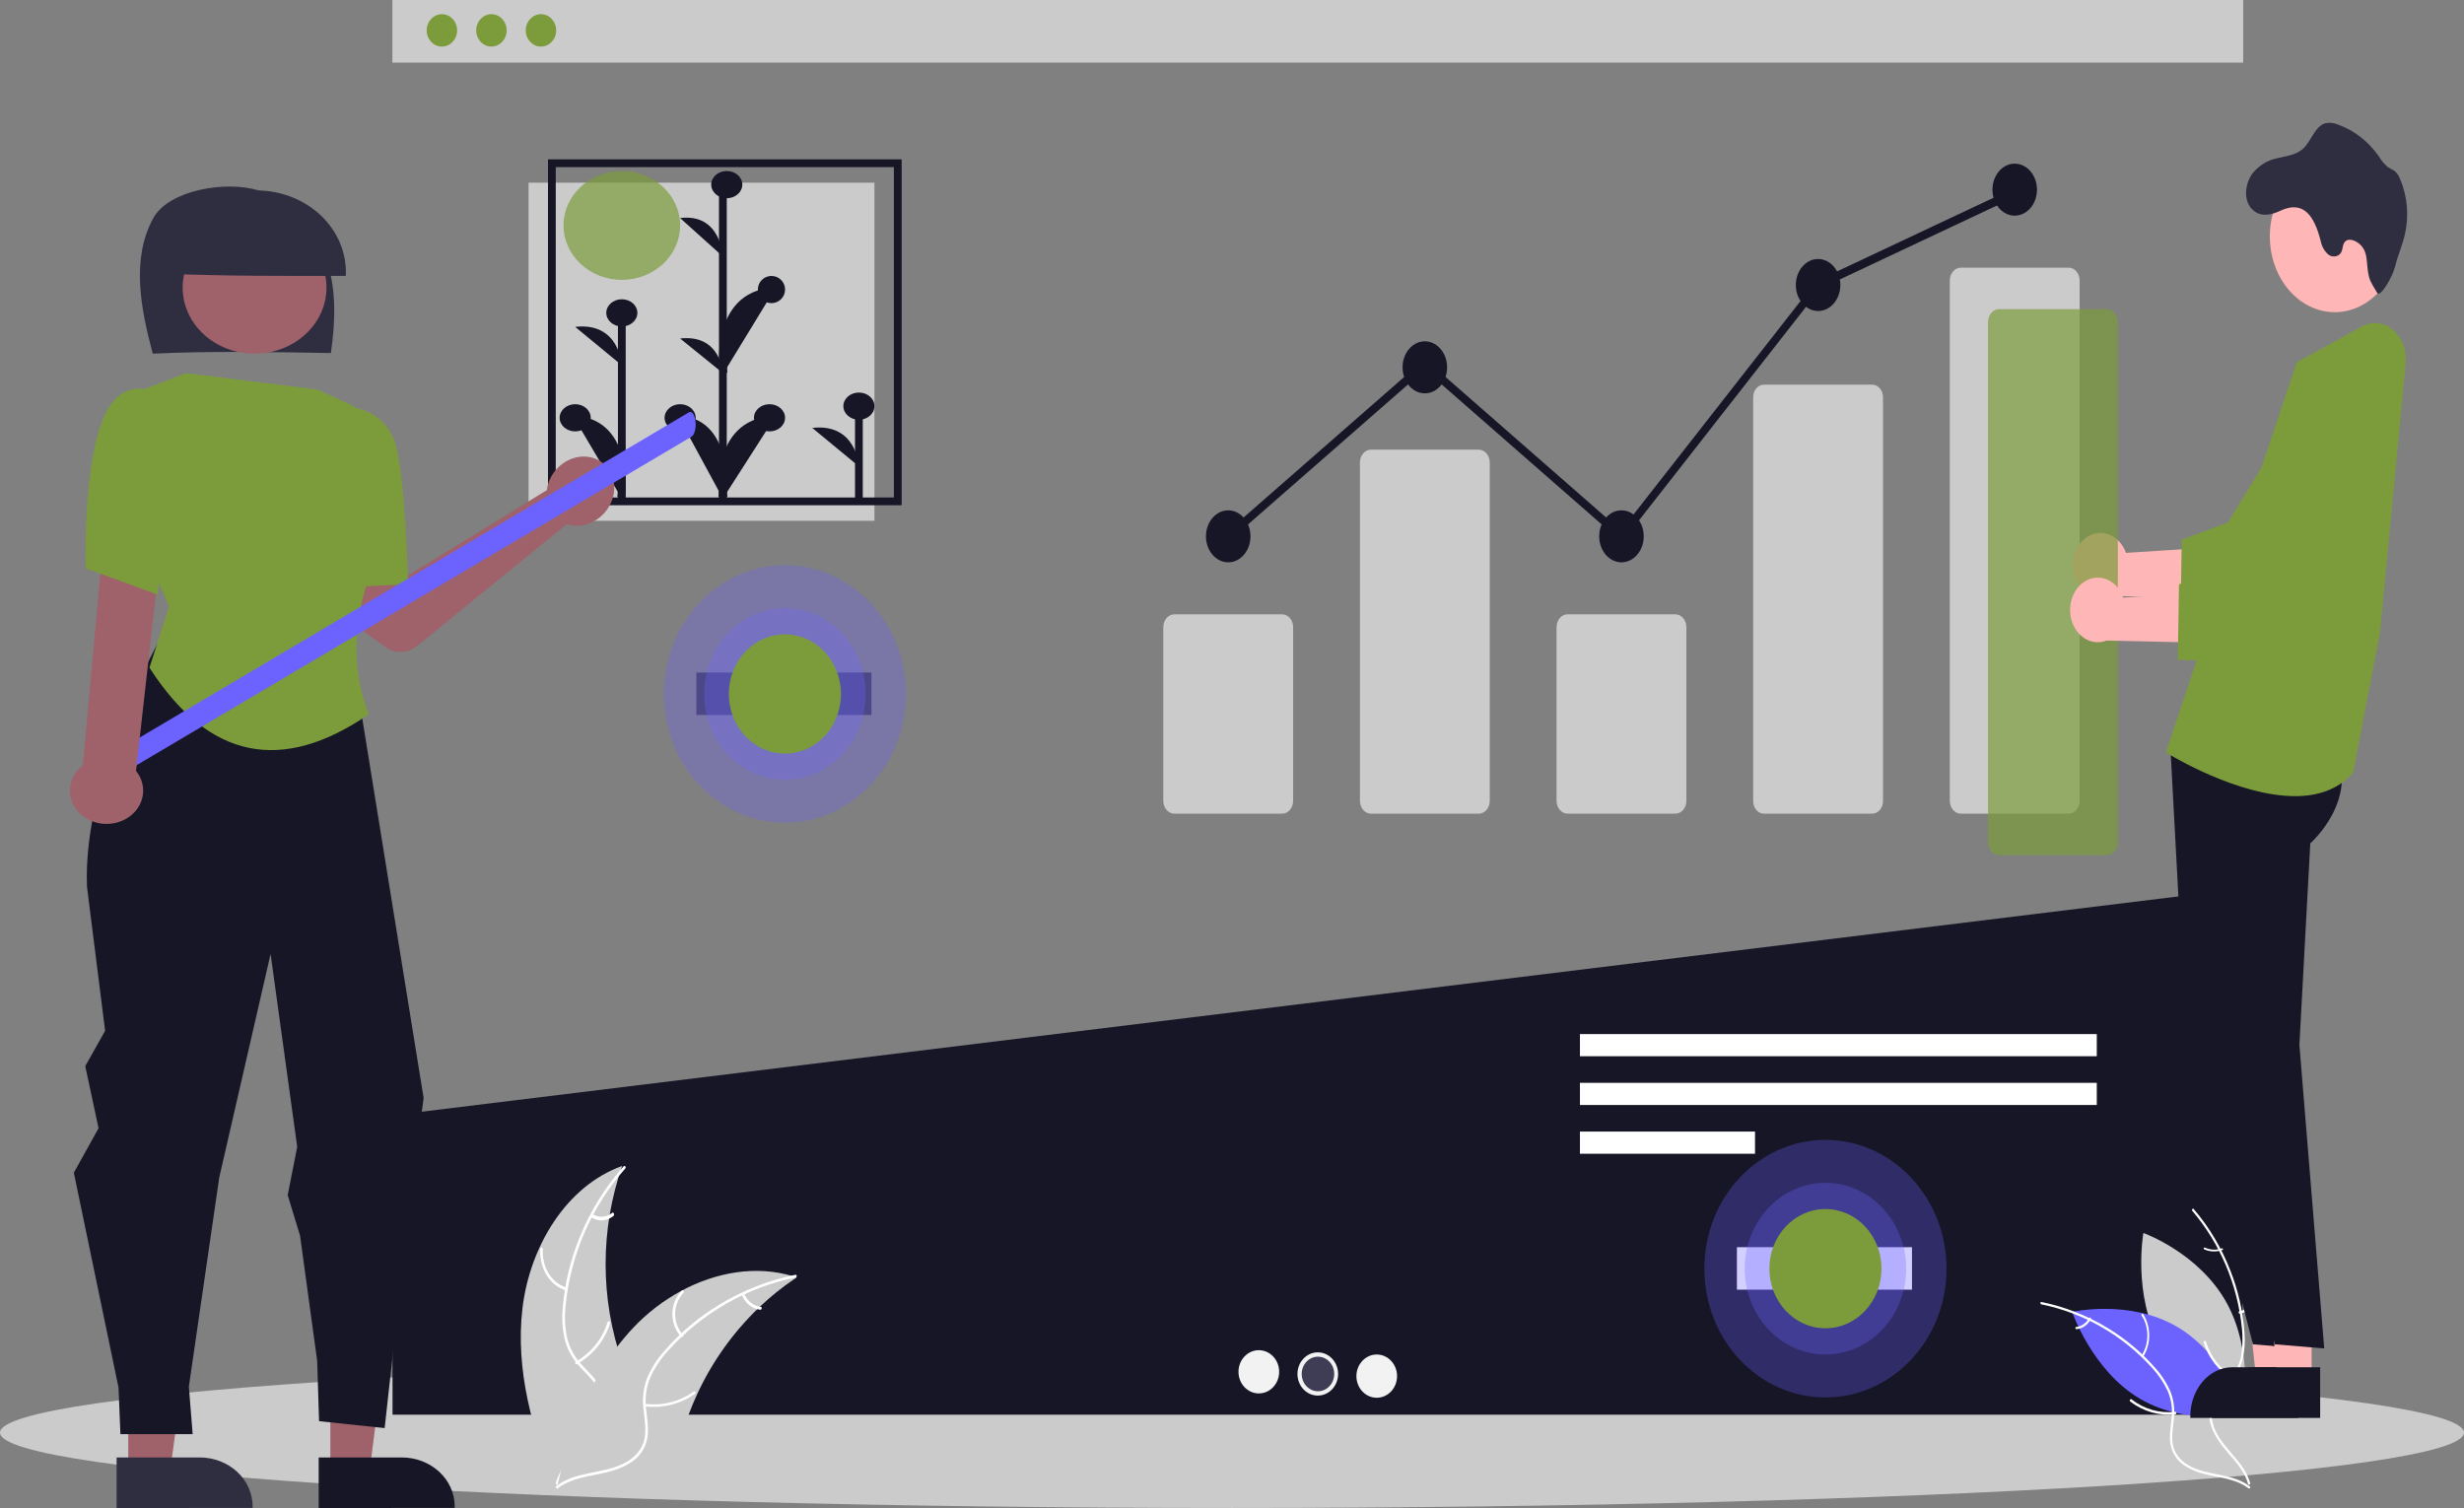 <svg width="634" height="388" viewBox="0 0 634 388" fill="none" xmlns="http://www.w3.org/2000/svg">
    <rect x="0" y="0" width="634" height="388" fill="#808080" stroke="none"/>
    <g clip-path="url(#clip0_157_174)">
        <path d="M225 47H136V134H225V47Z" fill="#CCCBCB" />
        <path d="M221 129V105" stroke="#161626" stroke-width="2" stroke-miterlimit="10" />
        <path d="M221 108C223.209 108 225 106.433 225 104.5C225 102.567 223.209 101 221 101C218.791 101 217 102.567 217 104.5C217 106.433 218.791 108 221 108Z" fill="#161626" />
        <path d="M221 120C221 120 220.442 108.804 209 110.105Z" fill="#161626" />
        <path d="M186 129V48" stroke="#161626" stroke-width="2" stroke-miterlimit="10" />
        <path d="M187 51C189.209 51 191 49.433 191 47.5C191 45.567 189.209 44 187 44C184.791 44 183 45.567 183 47.5C183 49.433 184.791 51 187 51Z" fill="#161626" />
        <path d="M175 111C177.209 111 179 109.433 179 107.5C179 105.567 177.209 104 175 104C172.791 104 171 105.567 171 107.5C171 109.433 172.791 111 175 111Z" fill="#161626" />
        <path d="M186 66C186 66 185.488 54.804 175 56.105Z" fill="#161626" />
        <path d="M186 96C186 96 185.488 85.924 175 87.095Z" fill="#161626" />
        <path d="M185.85 128C185.85 128 188.121 108.962 175 108Z" fill="#161626" />
        <path d="M185.85 128C185.85 128 188.121 108.962 175 108" stroke="#161626" stroke-width="2" stroke-miterlimit="10" />
        <path d="M198 111C200.209 111 202 109.433 202 107.5C202 105.567 200.209 104 198 104C195.791 104 194 105.567 194 107.5C194 109.433 195.791 111 198 111Z" fill="#161626" />
        <path d="M186.177 128C186.177 128 183.494 108.962 199 108Z" fill="#161626" />
        <path d="M186.177 128C186.177 128 183.494 108.962 199 108" stroke="#161626" stroke-width="2" stroke-miterlimit="10" />
        <path d="M198.5 78C200.433 78 202 76.433 202 74.5C202 72.567 200.433 71 198.5 71C196.567 71 195 72.567 195 74.5C195 76.433 196.567 78 198.5 78Z" fill="#161626" />
        <path d="M186.177 96C186.177 96 183.494 76.01 199 75Z" fill="#161626" />
        <path d="M186.177 96C186.177 96 183.494 76.01 199 75" stroke="#161626" stroke-width="2" stroke-miterlimit="10" />
        <path d="M160 129V80" stroke="#161626" stroke-width="2" stroke-miterlimit="10" />
        <path d="M160 84C162.209 84 164 82.433 164 80.5C164 78.567 162.209 77 160 77C157.791 77 156 78.567 156 80.5C156 82.433 157.791 84 160 84Z" fill="#161626" />
        <path d="M160 94C160 94 159.442 82.804 148 84.105Z" fill="#161626" />
        <path d="M159.836 128C159.836 128 162.314 108.962 148 108Z" fill="#161626" />
        <path d="M159.836 128C159.836 128 162.314 108.962 148 108" stroke="#161626" stroke-width="2" stroke-miterlimit="10" />
        <path d="M148 111C150.209 111 152 109.433 152 107.5C152 105.567 150.209 104 148 104C145.791 104 144 105.567 144 107.5C144 109.433 145.791 111 148 111Z" fill="#161626" />
        <path d="M160 72C168.284 72 175 65.732 175 58C175 50.268 168.284 44 160 44C151.716 44 145 50.268 145 58C145 65.732 151.716 72 160 72Z" fill="#7C9C3C" fill-opacity="0.7" />
        <path d="M231 42H142V129H231V42Z" stroke="#161626" stroke-width="2" stroke-miterlimit="10" />
        <path d="M317 388C492.074 388 634 379.32 634 368.613C634 357.906 492.074 349.227 317 349.227C141.926 349.227 0 357.906 0 368.613C0 379.32 141.926 388 317 388Z" fill="#CCCBCB" />
        <path d="M577.184 0H100.959V16.11H577.184V0Z" fill="#CCCBCB" />
        <path d="M113.703 11.987C115.869 11.987 117.624 10.12 117.624 7.818C117.624 5.515 115.869 3.648 113.703 3.648C111.538 3.648 109.782 5.515 109.782 7.818C109.782 10.12 111.538 11.987 113.703 11.987Z" fill="#7C9C3C" />
        <path d="M126.447 11.987C128.613 11.987 130.368 10.12 130.368 7.818C130.368 5.515 128.613 3.648 126.447 3.648C124.281 3.648 122.526 5.515 122.526 7.818C122.526 10.12 124.281 11.987 126.447 11.987Z" fill="#7C9C3C" />
        <path d="M139.191 11.987C141.356 11.987 143.112 10.12 143.112 7.818C143.112 5.515 141.356 3.648 139.191 3.648C137.025 3.648 135.27 5.515 135.27 7.818C135.27 10.12 137.025 11.987 139.191 11.987Z" fill="#7C9C3C" />
        <path d="M101.337 286.926L101 287.144V364H577V229L571.327 229.324L101.337 286.926Z" fill="#161626" />
        <path d="M539.513 266.067H406.527V271.768H539.513V266.067Z" fill="white" />
        <path d="M539.513 278.611H406.527V284.313H539.513V278.611Z" fill="white" />
        <path d="M451.57 291.155H406.527V296.857H451.57V291.155Z" fill="white" />
        <path d="M323.902 358.527C326.791 358.527 329.133 356.037 329.133 352.965C329.133 349.893 326.791 347.402 323.902 347.402C321.012 347.402 318.67 349.893 318.67 352.965C318.67 356.037 321.012 358.527 323.902 358.527Z" fill="#F2F2F2" />
        <path d="M339.072 359.083C341.961 359.083 344.303 356.593 344.303 353.521C344.303 350.449 341.961 347.959 339.072 347.959C336.183 347.959 333.841 350.449 333.841 353.521C333.841 356.593 336.183 359.083 339.072 359.083Z" fill="#F2F2F2" />
        <path d="M354.242 359.64C357.131 359.64 359.473 357.149 359.473 354.077C359.473 351.005 357.131 348.515 354.242 348.515C351.353 348.515 349.011 351.005 349.011 354.077C349.011 357.149 351.353 359.64 354.242 359.64Z" fill="#F2F2F2" />
        <path d="M339.119 357.971C341.431 357.971 343.304 355.979 343.304 353.521C343.304 351.063 341.431 349.071 339.119 349.071C336.808 349.071 334.935 351.063 334.935 353.521C334.935 355.979 336.808 357.971 339.119 357.971Z" fill="#3F3D56" />
        <path d="M224.225 173.034H179.181V183.961H224.225V173.034Z" fill="#3F3D56" />
        <path d="M491.962 320.903H446.918V331.83H491.962V320.903Z" fill="white" />
        <path opacity="0.3" d="M201.957 211.688C219.166 211.688 233.116 196.854 233.116 178.556C233.116 160.257 219.166 145.423 201.957 145.423C184.748 145.423 170.798 160.257 170.798 178.556C170.798 196.854 184.748 211.688 201.957 211.688Z" fill="#6C63FF" />
        <path opacity="0.3" d="M201.957 200.644C213.429 200.644 222.729 190.755 222.729 178.556C222.729 166.357 213.429 156.467 201.957 156.467C190.484 156.467 181.184 166.357 181.184 178.556C181.184 190.755 190.484 200.644 201.957 200.644Z" fill="#6C63FF" />
        <path d="M201.957 193.895C209.924 193.895 216.382 187.027 216.382 178.556C216.382 170.084 209.924 163.217 201.957 163.217C193.99 163.217 187.531 170.084 187.531 178.556C187.531 187.027 193.99 193.895 201.957 193.895Z" fill="#7C9C3C" />
        <path opacity="0.3" d="M469.694 359.557C486.902 359.557 500.853 344.723 500.853 326.425C500.853 308.126 486.902 293.292 469.694 293.292C452.485 293.292 438.535 308.126 438.535 326.425C438.535 344.723 452.485 359.557 469.694 359.557Z" fill="#6C63FF" />
        <path opacity="0.3" d="M469.694 348.513C481.166 348.513 490.466 338.624 490.466 326.425C490.466 314.226 481.166 304.336 469.694 304.336C458.221 304.336 448.921 314.226 448.921 326.425C448.921 338.624 458.221 348.513 469.694 348.513Z" fill="#6C63FF" />
        <path d="M469.694 341.764C477.661 341.764 484.119 334.896 484.119 326.425C484.119 317.953 477.661 311.086 469.694 311.086C461.727 311.086 455.268 317.953 455.268 326.425C455.268 334.896 461.727 341.764 469.694 341.764Z" fill="#7C9C3C" />
        <path d="M555.798 345.909C562.901 358.789 577.226 363.889 577.226 363.889C577.226 363.889 580.036 348.105 572.933 335.225C565.83 322.345 551.504 317.245 551.504 317.245C551.504 317.245 548.695 333.029 555.798 345.909Z" fill="#CCCBCB" />
        <path d="M560.23 341.413C572.514 348.648 577.66 363.751 577.66 363.751C577.66 363.751 562.89 367.125 550.606 359.89C538.322 352.656 533.176 337.553 533.176 337.553C533.176 337.553 547.946 334.179 560.23 341.413Z" fill="#6C63FF" />
        <path d="M140.978 124.721C140.85 125.183 140.757 125.651 140.701 126.12L103.907 148.715L95.545 144.01L85.618 156.771L99.479 166.66C100.599 167.459 101.981 167.837 103.417 167.737C104.853 167.636 106.266 167.064 107.444 166.105L145.837 134.849C147.458 135.401 149.256 135.417 150.993 134.893C152.73 134.369 154.323 133.331 155.561 131.917C156.798 130.502 157.621 128.779 157.92 126.975C158.219 125.171 157.979 123.373 157.234 121.82C156.489 120.266 155.272 119.031 153.747 118.278C152.221 117.525 150.459 117.291 148.694 117.606C146.93 117.921 145.246 118.77 143.868 120.041C142.489 121.312 141.481 122.945 140.978 124.721Z" fill="#9F616A" />
        <path d="M85.002 378L95.166 377.999L100 340H85L85.002 378Z" fill="#9F616A" />
        <path d="M82 375.001L103.376 375C106.989 375 110.455 376.327 113.01 378.688C115.564 381.049 117 384.251 117 387.59V387.999L82.001 388L82 375.001Z" fill="#161626" />
        <path d="M33.001 378L43.842 377.999L49 340H33L33.001 378Z" fill="#9F616A" />
        <path d="M30 375.001L51.376 375H51.377C54.99 375 58.455 376.327 61.01 378.688C63.564 381.049 65 384.251 65 387.59V387.999L30.001 388L30 375.001Z" fill="#2F2E41" />
        <path d="M39.305 91C36.254 79.572 33.669 66.681 39.423 56.156C43.415 48.852 58.183 46.393 66.649 49.024C75.115 51.655 81.236 58.794 83.928 66.577C86.62 74.36 86.307 82.746 85.134 90.837C69.564 90.566 53.994 90.295 39.305 91Z" fill="#2F2E41" />
        <path d="M65.5 91C75.717 91 84 83.389 84 74C84 64.611 75.717 57 65.5 57C55.283 57 47 64.611 47 74C47 83.389 55.283 91 65.5 91Z" fill="#9F616A" />
        <path d="M43.004 70.433C42.946 67.614 43.508 64.813 44.656 62.197C45.805 59.581 47.517 57.203 49.69 55.204C51.864 53.205 54.454 51.625 57.308 50.56C60.162 49.495 63.221 48.965 66.303 49.002C69.385 49.039 72.428 49.642 75.25 50.776C78.072 51.91 80.617 53.551 82.732 55.602C84.847 57.653 86.489 60.072 87.562 62.715C88.635 65.357 89.116 68.171 88.976 70.987C73.303 71.017 57.63 71.048 43.004 70.433Z" fill="#2F2E41" />
        <path d="M49.889 151L42.198 162.634C42.198 162.634 21.136 198.488 22.389 228.207L27.05 265.225L21.935 274.309L25.359 290.291L19 301.74L30.495 357.013L30.984 369H49.571L48.592 356.791L56.419 302.944L69.625 245.451L76.473 295.081L74.027 307.512L77.207 317.945L81.609 350.132L82.098 365.67L98.973 367.446L105.332 309.953L109 282.522L89.34 160.894L49.889 151Z" fill="#161626" />
        <path d="M47.832 96L36.413 100.415L30 124.576L43.503 156.056L38.455 171.784C53.736 195.579 72.649 199.036 94.905 183.777C90.195 171.738 90.875 159.359 95.569 146.727C95.569 146.727 107.277 136.802 99.098 123.9L91.297 104.624L81.638 100.227L47.832 96Z" fill="#7C9C3C" />
        <path d="M89 109.302L91.635 105C91.635 105 98.585 105.919 101.424 113.273C104.262 120.628 105 150.338 105 150.338L90.129 151L89 109.302Z" fill="#7C9C3C" />
        <path d="M177.944 112.341L31.746 198.901C31.387 199.111 31.006 198.984 30.687 198.55C30.368 198.115 30.137 197.408 30.044 196.583C29.952 195.758 30.005 194.883 30.193 194.148C30.381 193.414 30.688 192.88 31.047 192.664L177.244 106.104C177.423 105.997 177.609 105.972 177.791 106.031C177.974 106.089 178.15 106.23 178.309 106.444C178.468 106.659 178.607 106.944 178.718 107.282C178.829 107.621 178.91 108.006 178.956 108.417C179.002 108.827 179.012 109.254 178.986 109.674C178.96 110.093 178.898 110.497 178.804 110.861C178.71 111.226 178.586 111.544 178.438 111.798C178.291 112.052 178.123 112.237 177.944 112.341V112.341Z" fill="#6C63FF" />
        <path d="M31.656 211.077C32.88 210.521 33.957 209.728 34.809 208.752C35.661 207.777 36.268 206.643 36.587 205.43C36.906 204.217 36.929 202.956 36.655 201.734C36.382 200.512 35.817 199.36 35.002 198.359L42 136H26.877L21.316 196.89C19.56 198.25 18.413 200.149 18.092 202.228C17.771 204.307 18.297 206.421 19.572 208.169C20.846 209.918 22.78 211.18 25.008 211.716C27.235 212.252 29.6 212.024 31.656 211.077V211.077Z" fill="#9F616A" />
        <path d="M46 108.017L40.572 101.236C40.572 101.236 31.026 95.518 26.159 108.678C21.293 121.838 22.041 146.219 22.041 146.219L40.572 153L46 108.017Z" fill="#7C9C3C" />
        <path d="M134.435 336.602C136.314 320.762 145.678 305.155 160.088 300C154.405 316.304 154.406 334.189 160.092 350.492C162.306 356.771 165.392 363.513 163.31 369.842C162.014 373.779 158.843 376.792 155.3 378.676C151.756 380.56 147.823 381.457 143.939 382.337L143.174 383C137.009 368.405 132.556 352.442 134.435 336.602Z" fill="#CCCBCB" />
        <path d="M160.905 300.629C152.27 310.379 146.903 322.624 145.566 335.624C145.229 338.418 145.331 341.247 145.868 344.009C146.478 346.682 147.787 349.141 149.659 351.132C151.367 353.024 153.332 354.759 154.554 357.036C155.163 358.211 155.518 359.503 155.597 360.826C155.675 362.149 155.475 363.473 155.01 364.713C153.931 367.833 151.804 370.375 149.638 372.789C147.233 375.469 144.693 378.214 143.671 381.767C143.547 382.197 142.892 381.978 143.015 381.548C144.794 375.367 150.748 371.856 153.587 366.289C154.912 363.691 155.469 360.675 154.226 357.933C153.14 355.535 151.116 353.743 149.369 351.843C147.515 349.928 146.154 347.584 145.406 345.017C144.731 342.292 144.521 339.471 144.785 336.675C145.28 330.371 146.755 324.185 149.157 318.343C151.861 311.66 155.68 305.492 160.448 300.107C160.744 299.773 161.199 300.298 160.905 300.629L160.905 300.629Z" fill="white" />
        <path d="M145.58 331.988C143.595 331.42 141.846 330.037 140.645 328.088C139.444 326.139 138.87 323.749 139.025 321.346C139.057 320.86 139.699 320.898 139.667 321.384C139.519 323.621 140.054 325.847 141.175 327.66C142.297 329.472 143.93 330.752 145.782 331.269C146.184 331.381 145.98 332.1 145.58 331.988Z" fill="white" />
        <path d="M148.178 350.344C152.113 348.079 155.019 344.467 156.314 340.228C156.442 339.808 157.112 340.021 156.984 340.441C155.627 344.85 152.596 348.603 148.495 350.951C148.104 351.175 147.789 350.567 148.178 350.344Z" fill="white" />
        <path d="M152.458 312.403C153.256 312.898 154.135 313.127 155.016 313.068C155.898 313.01 156.755 312.666 157.509 312.068C157.896 311.76 158.209 312.582 157.825 312.888C156.989 313.544 156.042 313.922 155.069 313.989C154.095 314.057 153.123 313.811 152.238 313.275C152.152 313.233 152.08 313.15 152.039 313.043C151.997 312.935 151.989 312.811 152.015 312.695C152.044 312.58 152.108 312.485 152.191 312.43C152.274 312.375 152.37 312.366 152.458 312.403V312.403Z" fill="white" />
        <path d="M205 328.675C204.77 328.828 204.541 328.982 204.311 329.141C201.235 331.222 198.328 333.556 195.62 336.12C195.407 336.315 195.195 336.516 194.988 336.717C188.527 342.967 183.25 350.397 179.425 358.628C177.906 361.905 176.632 365.296 175.613 368.772C174.207 373.573 173.053 378.893 170.269 382.819C169.982 383.232 169.672 383.626 169.338 384H144.177C144.12 383.97 144.062 383.947 144.005 383.917L143 383.965C143.04 383.782 143.086 383.593 143.126 383.41C143.149 383.303 143.178 383.197 143.201 383.091C143.218 383.02 143.235 382.949 143.247 382.884C143.253 382.86 143.258 382.837 143.264 382.819C143.276 382.754 143.293 382.695 143.304 382.636C143.557 381.579 143.817 380.522 144.085 379.465C144.085 379.459 144.085 379.459 144.091 379.454C146.057 371.38 148.948 363.575 152.702 356.202C152.817 355.983 152.931 355.759 153.058 355.54C154.796 352.277 156.791 349.164 159.022 346.235C160.249 344.635 161.554 343.1 162.932 341.635C166.499 337.859 170.621 334.683 175.148 332.223C184.173 327.323 194.621 325.445 204.265 328.439C204.512 328.515 204.753 328.592 205 328.675Z" fill="#CCCBCB" />
        <path d="M204.705 328.7C192.2 331.242 180.796 337.75 172.112 347.302C170.206 349.324 168.625 351.641 167.425 354.168C166.333 356.667 165.916 359.42 166.216 362.141C166.446 364.683 166.969 367.256 166.591 369.811C166.379 371.116 165.899 372.361 165.184 373.463C164.468 374.565 163.533 375.5 162.44 376.206C159.761 378.039 156.598 378.777 153.48 379.389C150.019 380.068 146.413 380.718 143.524 382.93C143.174 383.198 142.788 382.627 143.138 382.359C148.164 378.51 154.899 379.318 160.398 376.6C162.964 375.332 165.172 373.265 165.807 370.327C166.363 367.758 165.826 365.104 165.571 362.532C165.24 359.883 165.549 357.191 166.469 354.691C167.54 352.11 169.032 349.735 170.881 347.667C174.972 342.942 179.763 338.905 185.08 335.703C191.128 332.014 197.748 329.412 204.653 328.007C205.081 327.921 205.13 328.614 204.705 328.7V328.7Z" fill="white" />
        <path d="M175.15 343.871C173.723 342.206 172.962 340.109 173.001 337.955C173.041 335.802 173.88 333.732 175.368 332.116C175.67 331.79 176.214 332.223 175.911 332.55C174.523 334.053 173.742 335.981 173.709 337.986C173.676 339.992 174.394 341.942 175.732 343.486C176.023 343.822 175.439 344.205 175.15 343.871V343.871Z" fill="white" />
        <path d="M166.385 361.258C170.688 361.711 175.009 360.57 178.485 358.065C178.83 357.816 179.208 358.348 178.865 358.596C175.242 361.198 170.743 362.375 166.266 361.895C165.839 361.849 165.961 361.212 166.385 361.258V361.258Z" fill="white" />
        <path d="M191.623 333.164C192.023 334.014 192.607 334.741 193.323 335.279C194.039 335.817 194.865 336.15 195.725 336.247C196.166 336.295 196.041 337.046 195.602 336.998C194.652 336.886 193.741 336.518 192.949 335.925C192.156 335.333 191.507 334.534 191.057 333.598C191.008 333.514 190.99 333.412 191.006 333.314C191.022 333.215 191.071 333.127 191.144 333.067C191.219 333.01 191.311 332.988 191.401 333.006C191.491 333.024 191.57 333.081 191.623 333.164V333.164Z" fill="white" />
        <path d="M564.079 311.544C571.275 319.987 575.748 330.589 576.862 341.845C577.142 344.264 577.057 346.714 576.61 349.105C576.102 351.419 575.011 353.549 573.451 355.273C572.027 356.911 570.39 358.413 569.371 360.385C568.864 361.402 568.568 362.521 568.503 363.666C568.437 364.812 568.604 365.959 568.992 367.032C569.891 369.733 571.663 371.935 573.468 374.024C575.472 376.345 577.589 378.722 578.441 381.798C578.544 382.171 579.09 381.981 578.987 381.609C577.505 376.257 572.543 373.217 570.177 368.396C569.073 366.147 568.61 363.536 569.645 361.161C570.55 359.085 572.237 357.534 573.692 355.889C575.237 354.23 576.372 352.201 576.995 349.978C577.558 347.619 577.733 345.176 577.513 342.756C577.1 337.297 575.871 331.941 573.869 326.882C571.616 321.095 568.433 315.755 564.46 311.092C564.214 310.804 563.834 311.258 564.079 311.544H564.079Z" fill="white" />
        <path d="M576.42 337.99C578.405 337.525 580.154 336.394 581.355 334.799C582.556 333.204 583.13 331.249 582.975 329.283C582.942 328.886 582.301 328.916 582.333 329.314C582.481 331.145 581.946 332.966 580.825 334.449C579.703 335.932 578.07 336.979 576.218 337.402C575.816 337.494 576.02 338.082 576.42 337.99Z" fill="white" />
        <path d="M574.842 354.404C571.344 352.344 568.761 349.061 567.61 345.207C567.496 344.825 566.901 345.019 567.014 345.401C568.22 349.409 570.915 352.821 574.56 354.956C574.908 355.159 575.188 354.606 574.842 354.404V354.404Z" fill="white" />
        <path d="M571.618 321.202C570.954 321.449 570.221 321.563 569.486 321.534C568.752 321.505 568.038 321.333 567.409 321.034C567.087 320.88 566.826 321.291 567.146 321.444C567.843 321.772 568.631 321.961 569.443 321.995C570.254 322.028 571.064 321.906 571.801 321.637C571.874 321.617 571.933 321.575 571.968 321.521C572.002 321.467 572.009 321.405 571.988 321.348C571.963 321.29 571.91 321.242 571.841 321.215C571.772 321.188 571.692 321.183 571.618 321.202L571.618 321.202Z" fill="white" />
        <path d="M525.257 335.611C536.148 337.829 546.081 343.509 553.645 351.845C555.304 353.61 556.682 355.632 557.727 357.837C558.677 360.019 559.041 362.421 558.78 364.795C558.579 367.014 558.124 369.26 558.453 371.49C558.638 372.629 559.056 373.715 559.679 374.677C560.302 375.638 561.116 376.454 562.068 377.071C564.402 378.67 567.157 379.314 569.872 379.848C572.887 380.441 576.027 381.008 578.544 382.939C578.848 383.173 579.185 382.674 578.88 382.441C574.502 379.081 568.636 379.786 563.847 377.415C561.612 376.308 559.689 374.504 559.136 371.94C558.652 369.698 559.119 367.382 559.341 365.137C559.629 362.825 559.361 360.475 558.559 358.294C557.627 356.042 556.327 353.969 554.717 352.164C551.154 348.04 546.98 344.517 542.35 341.723C537.082 338.504 531.317 336.232 525.302 335.007C524.93 334.931 524.887 335.536 525.257 335.611V335.611Z" fill="white" />
        <path d="M551.566 348.882C552.518 347.355 553.026 345.433 552.999 343.459C552.972 341.485 552.413 339.588 551.422 338.106C551.22 337.807 550.857 338.205 551.059 338.504C551.985 339.882 552.505 341.649 552.527 343.487C552.549 345.326 552.071 347.114 551.178 348.529C550.985 348.836 551.374 349.188 551.566 348.882V348.882Z" fill="white" />
        <path d="M559.645 363.258C555.673 363.711 551.684 362.57 548.475 360.065C548.157 359.816 547.808 360.348 548.125 360.597C551.469 363.198 555.622 364.375 559.755 363.895C560.148 363.849 560.036 363.212 559.645 363.258H559.645Z" fill="white" />
        <path d="M537.502 339.123C537.182 339.761 536.714 340.306 536.141 340.71C535.569 341.113 534.908 341.362 534.22 341.435C533.867 341.471 533.968 342.034 534.318 341.998C535.078 341.914 535.807 341.638 536.441 341.194C537.075 340.749 537.595 340.15 537.954 339.449C537.994 339.386 538.008 339.309 537.995 339.235C537.983 339.161 537.943 339.095 537.885 339.05C537.825 339.008 537.751 338.991 537.679 339.005C537.607 339.018 537.544 339.061 537.502 339.123H537.502Z" fill="white" />
        <path d="M329.899 209.355H302.156C301.405 209.354 300.684 209.005 300.153 208.384C299.622 207.764 299.323 206.923 299.322 206.045V161.376C299.323 160.499 299.622 159.658 300.153 159.037C300.684 158.417 301.405 158.068 302.156 158.067H329.899C330.65 158.068 331.37 158.417 331.901 159.037C332.432 159.658 332.731 160.499 332.732 161.376V206.045C332.731 206.923 332.432 207.764 331.901 208.384C331.37 209.005 330.65 209.354 329.899 209.355V209.355Z" fill="#CCCBCB" />
        <path d="M380.491 209.355H352.748C351.997 209.354 351.277 209.005 350.746 208.384C350.214 207.764 349.915 206.923 349.915 206.045V119.008C349.915 118.131 350.214 117.289 350.746 116.669C351.277 116.049 351.997 115.7 352.748 115.699H380.491C381.242 115.7 381.962 116.049 382.494 116.669C383.025 117.289 383.324 118.131 383.324 119.008V206.045C383.324 206.923 383.025 207.764 382.494 208.384C381.962 209.005 381.242 209.354 380.491 209.355Z" fill="#CCCBCB" />
        <path d="M431.083 209.355H403.34C402.589 209.354 401.869 209.005 401.337 208.384C400.806 207.764 400.507 206.923 400.506 206.045V161.376C400.507 160.499 400.806 159.658 401.337 159.037C401.869 158.417 402.589 158.068 403.34 158.067H431.083C431.834 158.068 432.554 158.417 433.085 159.037C433.617 159.658 433.915 160.499 433.916 161.376V206.045C433.915 206.923 433.617 207.764 433.085 208.384C432.554 209.005 431.834 209.354 431.083 209.355Z" fill="#CCCBCB" />
        <path d="M481.675 209.355H453.932C453.198 209.373 452.488 209.051 451.957 208.459C451.425 207.867 451.117 207.053 451.099 206.195V102.134C451.117 101.276 451.425 100.462 451.957 99.87C452.488 99.278 453.198 98.956 453.932 98.974H481.675C482.409 98.956 483.119 99.278 483.651 99.87C484.182 100.462 484.49 101.276 484.509 102.134V206.195C484.49 207.053 484.182 207.867 483.651 208.459C483.12 209.051 482.409 209.373 481.675 209.355Z" fill="#CCCBCB" />
        <path d="M532.267 209.355H504.525C503.773 209.354 503.053 209.005 502.522 208.384C501.991 207.764 501.692 206.923 501.691 206.045V72.18C501.692 71.303 501.991 70.461 502.522 69.841C503.053 69.221 503.773 68.871 504.525 68.871H532.267C533.018 68.871 533.739 69.221 534.27 69.841C534.801 70.461 535.1 71.303 535.101 72.18V206.045C535.1 206.923 534.801 207.764 534.27 208.384C533.739 209.005 533.018 209.354 532.267 209.355Z" fill="#CCCBCB" />
        <path d="M316.027 144.687C319.19 144.687 321.755 141.692 321.755 137.998C321.755 134.303 319.19 131.308 316.027 131.308C312.864 131.308 310.3 134.303 310.3 137.998C310.3 141.692 312.864 144.687 316.027 144.687Z" fill="#161626" />
        <path d="M366.62 101.204C369.783 101.204 372.347 98.209 372.347 94.514C372.347 90.82 369.783 87.825 366.62 87.825C363.456 87.825 360.892 90.82 360.892 94.514C360.892 98.209 363.456 101.204 366.62 101.204Z" fill="#161626" />
        <path d="M417.211 144.687C420.374 144.687 422.939 141.692 422.939 137.998C422.939 134.303 420.374 131.308 417.211 131.308C414.048 131.308 411.484 134.303 411.484 137.998C411.484 141.692 414.048 144.687 417.211 144.687Z" fill="#161626" />
        <path d="M467.804 80.02C470.967 80.02 473.531 77.025 473.531 73.33C473.531 69.636 470.967 66.641 467.804 66.641C464.64 66.641 462.076 69.636 462.076 73.33C462.076 77.025 464.64 80.02 467.804 80.02Z" fill="#161626" />
        <path d="M518.396 55.491C521.559 55.491 524.123 52.496 524.123 48.801C524.123 45.107 521.559 42.112 518.396 42.112C515.233 42.112 512.668 45.107 512.668 48.801C512.668 52.496 515.233 55.491 518.396 55.491Z" fill="#161626" />
        <path d="M417.333 139.496L366.619 95.13L316.6 138.89L315.455 137.105L366.619 92.343L417.091 136.499L467.246 72.391L467.447 72.296L518.039 48.487L518.753 50.555L468.362 74.269L417.333 139.496Z" fill="#161626" />
        <path d="M589.166 355.076L580.548 355.075L576.448 316.251L589.167 316.252L589.166 355.076Z" fill="#FFB6B6" />
        <path d="M591.363 364.833L563.577 364.832V364.421C563.577 361.071 564.716 357.858 566.745 355.489C568.773 353.12 571.524 351.789 574.392 351.789H574.393L591.364 351.79L591.363 364.833Z" fill="#161626" />
        <path d="M558.368 190.75L563.26 281.797L579.687 345.885L592.413 346.961L586.023 268.856L588.825 216.986C588.825 216.986 602.108 205.42 594.764 191.499L558.368 190.75Z" fill="#161626" />
        <path d="M594.789 355.076L586.171 355.075L582.072 316.251L594.79 316.252L594.789 355.076Z" fill="#FFB6B6" />
        <path d="M596.987 364.833L569.2 364.832V364.421C569.2 361.071 570.34 357.858 572.368 355.489C574.396 353.12 577.147 351.789 580.016 351.789H580.016L596.987 351.79L596.987 364.833Z" fill="#161626" />
        <path d="M563.992 190.75L568.884 281.797L585.311 345.885L598.037 346.961L591.646 268.856L594.448 216.986C594.448 216.986 607.732 205.42 600.387 191.499L563.992 190.75Z" fill="#161626" />
        <path d="M590.513 204.849C575.838 204.849 558.566 194.374 557.565 193.759L557.287 193.587L590.967 93.226L607.648 84.022C608.933 83.313 610.356 83.017 611.77 83.165C613.185 83.314 614.541 83.9 615.697 84.865C616.852 85.829 617.767 87.136 618.346 88.651C618.925 90.166 619.147 91.835 618.99 93.484L612.371 162.844L605.461 198.768L605.387 198.852C601.574 203.253 596.24 204.849 590.513 204.849Z" fill="#7C9C3C" />
        <path d="M536.692 138.411C537.565 137.765 538.548 137.35 539.573 137.196C540.598 137.041 541.639 137.151 542.624 137.518C543.608 137.884 544.512 138.499 545.271 139.317C546.031 140.136 546.627 141.139 547.019 142.256L572.1 140.656L565.519 153.822L542.71 153.323C541.06 153.967 539.265 153.882 537.665 153.083C536.066 152.284 534.772 150.828 534.031 148.99C533.289 147.152 533.15 145.06 533.64 143.11C534.131 141.16 535.217 139.488 536.692 138.411V138.411Z" fill="#FFB6B6" />
        <path d="M586.188 159.022L561.053 158.272L561.378 138.853L573.263 134.434L592.758 102.496C593.734 100.897 594.975 99.543 596.407 98.513C597.839 97.484 599.433 96.8 601.096 96.503C602.758 96.205 604.454 96.3 606.084 96.782C607.714 97.263 609.245 98.122 610.586 99.307C611.928 100.491 613.052 101.978 613.893 103.679C614.733 105.38 615.274 107.26 615.481 109.209C615.689 111.158 615.56 113.136 615.102 115.026C614.644 116.916 613.867 118.679 612.815 120.212L586.188 159.022Z" fill="#7C9C3C" />
        <path d="M600.741 80.323C609.965 80.323 617.443 71.59 617.443 60.816C617.443 50.042 609.965 41.309 600.741 41.309C591.517 41.309 584.04 50.042 584.04 60.816C584.04 71.59 591.517 80.323 600.741 80.323Z" fill="#FFB6B6" />
        <path d="M579.612 44.56C581.297 42.541 583.488 41.199 585.867 40.726C588.187 40.143 590.732 39.962 592.587 38.263C594.696 36.3 595.624 32.573 598.211 31.744C599.336 31.48 600.502 31.588 601.578 32.056C605.711 33.512 609.381 36.37 612.121 40.266C612.767 41.383 613.591 42.344 614.546 43.099C615.118 43.381 615.677 43.699 616.219 44.051C616.815 44.6 617.284 45.314 617.583 46.128C619.448 50.526 619.878 55.566 618.792 60.307C618.145 63.107 616.978 65.701 616.29 68.517C615.601 71.333 612.415 76.69 611.67 75.36C610.925 74.03 609.969 72.79 609.561 71.255C608.766 68.235 609.484 65.196 607.461 63.099C606.21 61.801 603.946 60.931 603.096 62.606C602.759 63.255 602.78 64.076 602.491 64.749C601.922 66.062 600.277 66.325 599.188 65.57C598.138 64.723 597.4 63.445 597.121 61.99C595.483 55.52 592.693 51.448 586.767 54.215C584.56 55.249 581.959 55.947 579.837 54.174C577.039 51.842 577.608 47.22 579.612 44.56Z" fill="#2F2E41" />
        <path d="M542.108 220.028H514.365C513.614 220.027 512.894 219.678 512.363 219.058C511.831 218.437 511.533 217.596 511.532 216.718V82.853C511.533 81.976 511.831 81.135 512.363 80.514C512.894 79.894 513.614 79.545 514.365 79.544H542.108C542.859 79.545 543.579 79.894 544.111 80.514C544.642 81.135 544.941 81.976 544.942 82.853V216.718C544.941 217.596 544.642 218.437 544.111 219.058C543.579 219.678 542.859 220.027 542.108 220.028V220.028Z" fill="#7C9C3C" fill-opacity="0.7" />
        <path d="M535.989 149.906C536.862 149.259 537.845 148.844 538.87 148.69C539.895 148.536 540.936 148.646 541.921 149.012C542.905 149.379 543.809 149.993 544.568 150.811C545.327 151.63 545.924 152.633 546.315 153.75L571.397 152.15L564.816 165.316L542.007 164.818C540.357 165.461 538.562 165.376 536.962 164.577C535.363 163.778 534.069 162.322 533.327 160.484C532.586 158.646 532.447 156.554 532.937 154.604C533.428 152.654 534.514 150.983 535.989 149.906H535.989Z" fill="#FFB6B6" />
        <path d="M585.485 170.516L560.35 169.767L560.674 150.347L572.56 145.928L592.055 113.991C593.031 112.391 594.272 111.037 595.704 110.007C597.136 108.978 598.73 108.294 600.392 107.997C602.055 107.7 603.751 107.795 605.381 108.276C607.011 108.758 608.542 109.616 609.883 110.801C611.225 111.985 612.349 113.472 613.19 115.173C614.03 116.874 614.571 118.754 614.778 120.703C614.986 122.652 614.857 124.63 614.399 126.52C613.941 128.41 613.164 130.173 612.112 131.706L585.485 170.516Z" fill="#7C9C3C" />
    </g>
    <defs>
        <clipPath id="clip0_157_174">
            <rect width="634" height="388" fill="white" />
        </clipPath>
    </defs>
</svg>
    